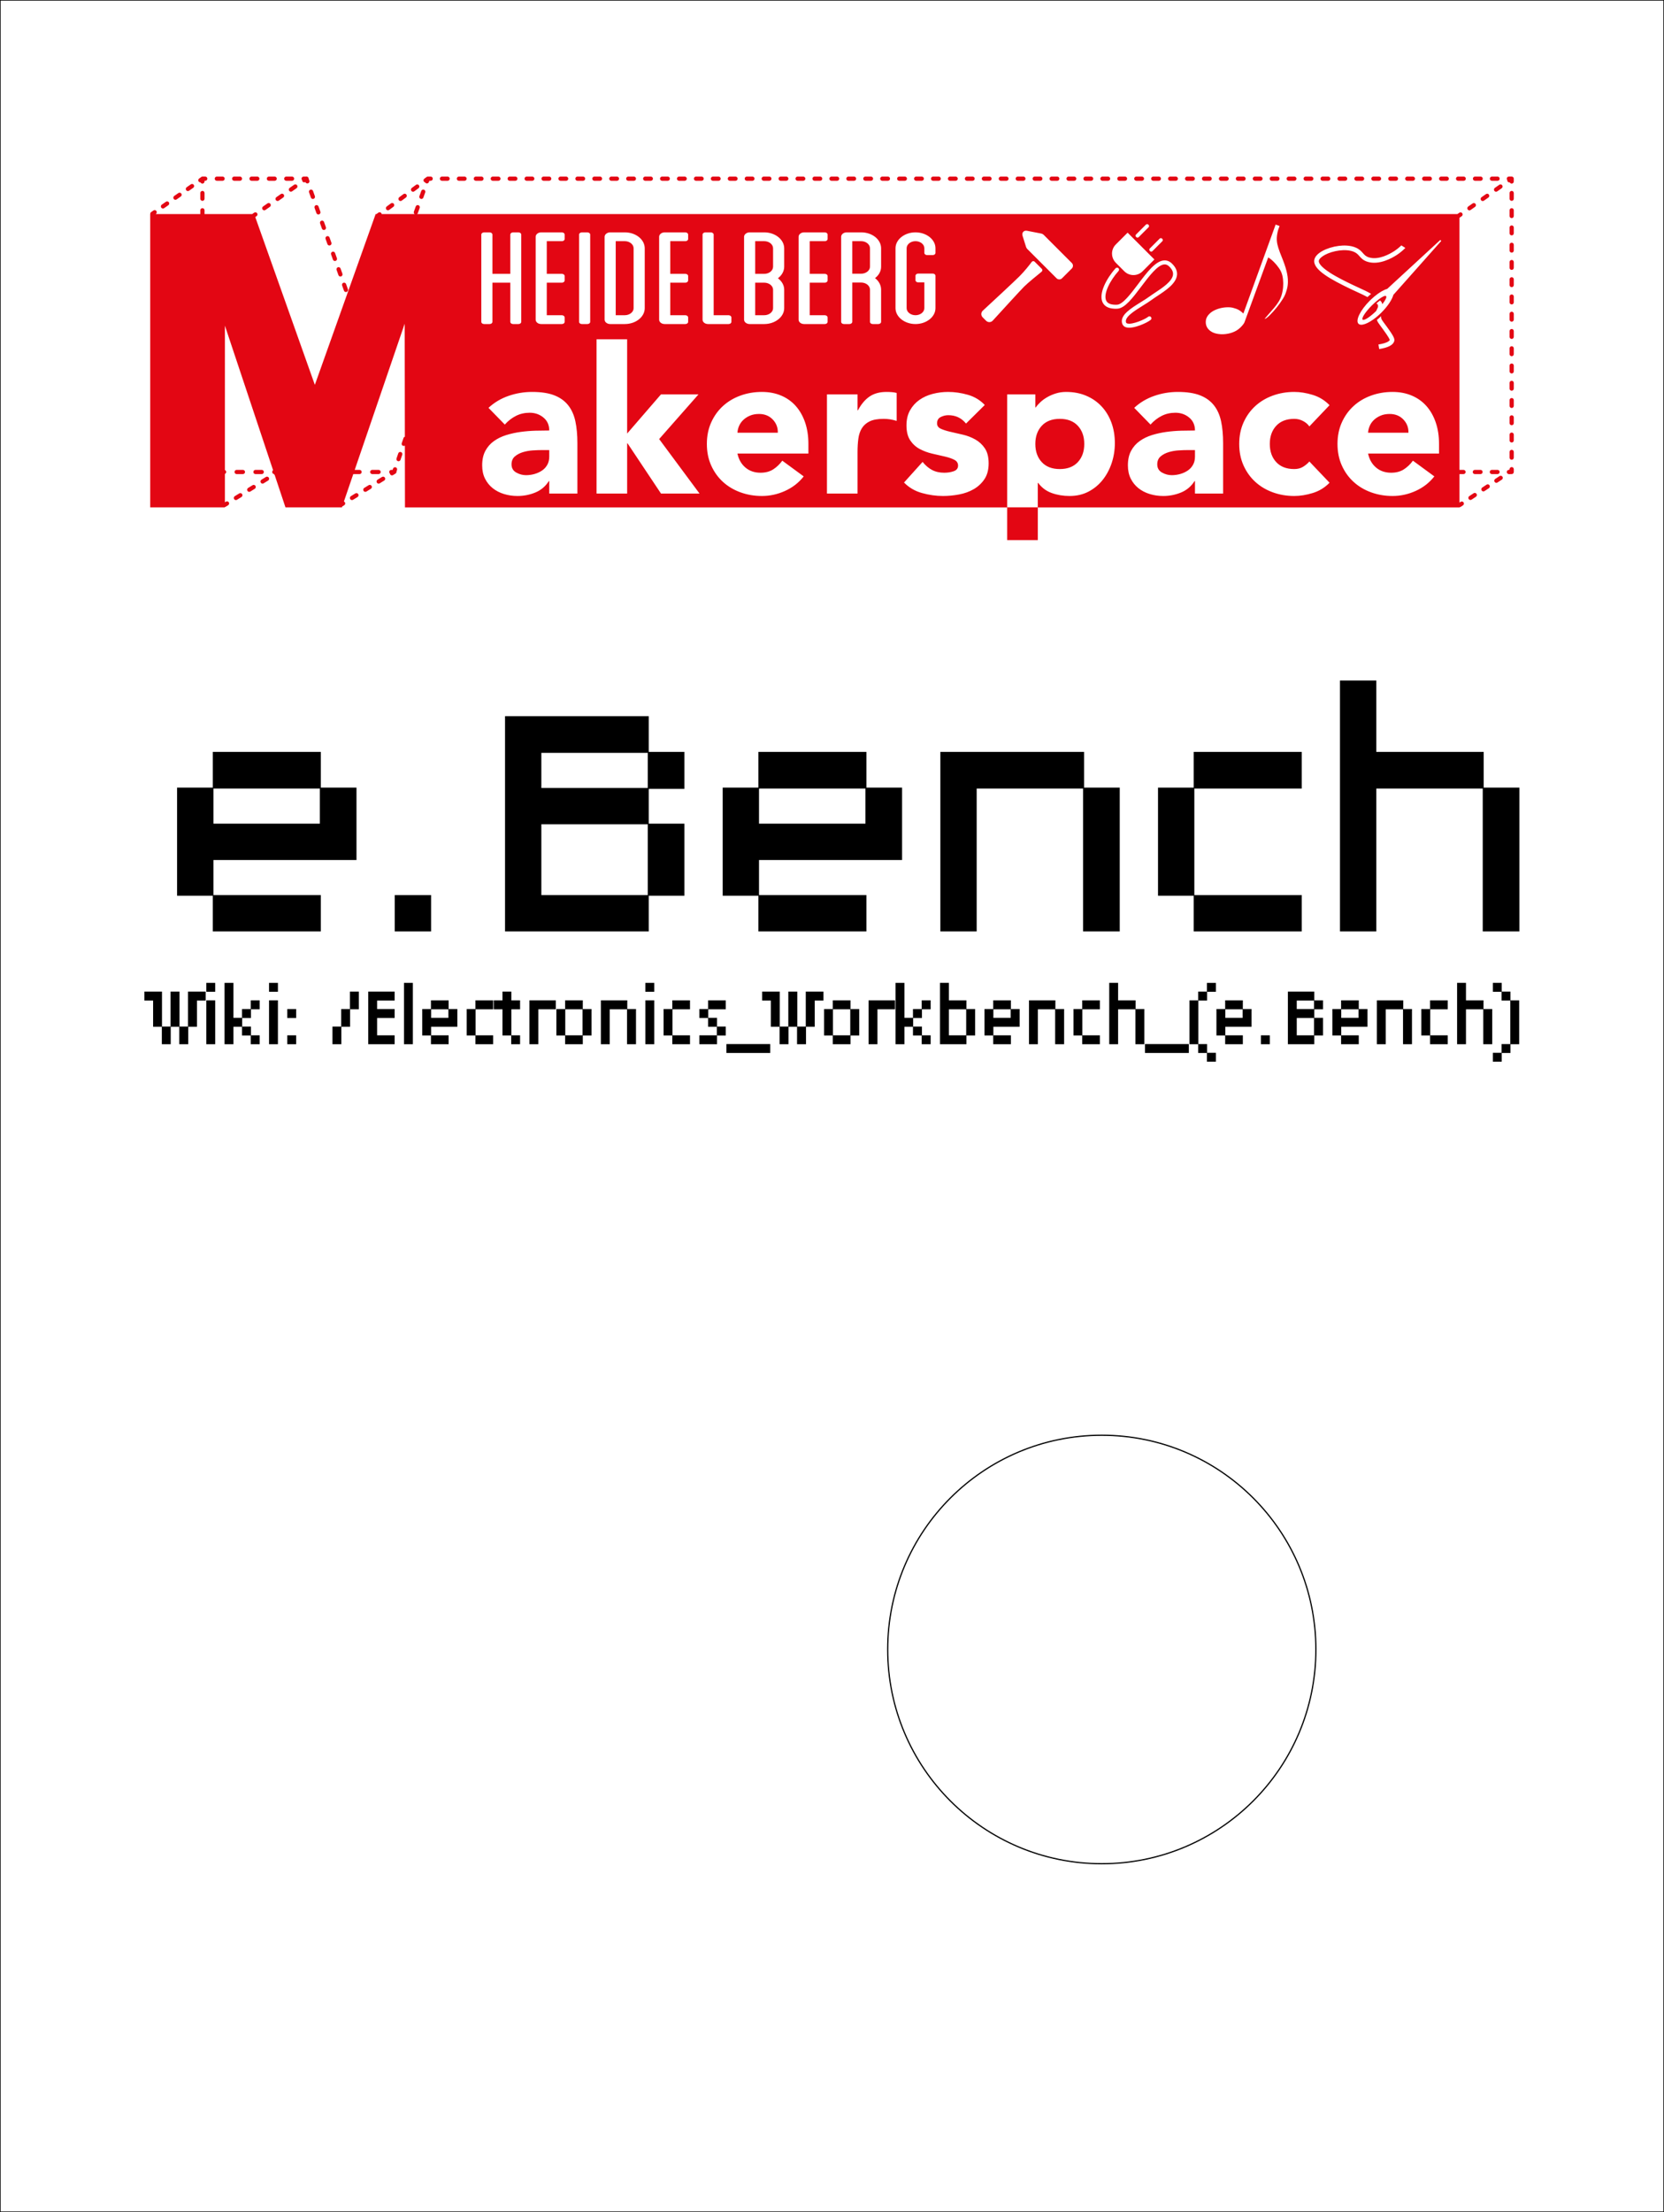 <?xml version="1.0" encoding="iso-8859-1"?>
<!-- Generator: Adobe Illustrator 20.1.0, SVG Export Plug-In . SVG Version: 6.00 Build 0)  -->
<svg version="1.1" id="Ebene_1" xmlns="http://www.w3.org/2000/svg" xmlns:xlink="http://www.w3.org/1999/xlink" x="0px" y="0px"
	 viewBox="0 0 1354.961 1800" style="enable-background:new 0 0 1354.961 1800;" xml:space="preserve">
<rect style="fill:none;stroke:#000000;stroke-miterlimit:10;" width="1354.961" height="1800"/>
<circle style="fill:none;stroke:#000000;stroke-miterlimit:10;" cx="897.165" cy="1342.205" r="174.331"/>
<path style="fill:#E30613;" d="M387.461,147.115h4.596c0.948,0,1.718-0.769,1.718-1.717s-0.769-1.718-1.718-1.718h-4.596
	c-0.948,0-1.717,0.769-1.717,1.718S386.513,147.115,387.461,147.115z M483.99,147.115h4.597c0.948,0,1.717-0.769,1.717-1.717
	s-0.769-1.718-1.717-1.718h-4.597c-0.948,0-1.717,0.769-1.717,1.718S483.041,147.115,483.99,147.115z M428.83,147.115h4.597
	c0.948,0,1.717-0.769,1.717-1.717s-0.769-1.718-1.717-1.718h-4.597c-0.948,0-1.717,0.769-1.717,1.718
	S427.882,147.115,428.83,147.115z M401.251,147.115h4.597c0.948,0,1.718-0.769,1.718-1.717s-0.769-1.718-1.718-1.718h-4.597
	c-0.948,0-1.718,0.769-1.718,1.718S400.303,147.115,401.251,147.115z M442.621,147.115h4.597c0.948,0,1.717-0.769,1.717-1.717
	s-0.769-1.718-1.717-1.718h-4.597c-0.948,0-1.717,0.769-1.717,1.718S441.673,147.115,442.621,147.115z M470.2,147.115h4.597
	c0.948,0,1.717-0.769,1.717-1.717s-0.769-1.718-1.717-1.718H470.2c-0.948,0-1.717,0.769-1.717,1.718S469.252,147.115,470.2,147.115z
	 M456.41,147.115h4.597c0.948,0,1.718-0.769,1.718-1.717s-0.769-1.718-1.718-1.718h-4.597c-0.948,0-1.718,0.769-1.718,1.718
	S455.462,147.115,456.41,147.115z M415.041,147.115h4.596c0.948,0,1.717-0.769,1.717-1.717s-0.769-1.718-1.717-1.718h-4.596
	c-0.948,0-1.718,0.769-1.718,1.718S414.093,147.115,415.041,147.115z M315.926,171.113c0.354,0,0.712-0.11,1.02-0.336l3.404-2.515
	c0.763-0.564,0.924-1.639,0.36-2.402c-0.564-0.763-1.638-0.922-2.402-0.361l-3.404,2.515c-0.763,0.564-0.924,1.639-0.36,2.402
	C314.88,170.872,315.4,171.113,315.926,171.113z M718.417,147.115h4.597c0.948,0,1.718-0.769,1.718-1.717s-0.769-1.718-1.718-1.718
	h-4.597c-0.948,0-1.718,0.769-1.718,1.718S717.469,147.115,718.417,147.115z M326.137,163.567c0.354,0,0.712-0.11,1.02-0.337
	l3.403-2.515c0.763-0.564,0.924-1.639,0.36-2.402c-0.564-0.763-1.638-0.923-2.402-0.36l-3.403,2.515
	c-0.763,0.564-0.924,1.639-0.36,2.402C325.091,163.326,325.611,163.567,326.137,163.567z M359.882,147.115h4.596
	c0.948,0,1.717-0.769,1.717-1.717s-0.769-1.718-1.717-1.718h-4.596c-0.948,0-1.718,0.769-1.718,1.718
	S358.934,147.115,359.882,147.115z M373.671,147.115h4.597c0.948,0,1.717-0.769,1.717-1.717s-0.769-1.718-1.717-1.718h-4.597
	c-0.948,0-1.717,0.769-1.717,1.718S372.723,147.115,373.671,147.115z M342.558,161.796c0.19,0.068,0.385,0.1,0.576,0.1
	c0.706,0,1.368-0.439,1.618-1.142l1.498-4.208c0.319-0.894-0.149-1.876-1.042-2.194c-0.892-0.317-1.876,0.148-2.194,1.042
	l-1.498,4.208C341.197,160.496,341.665,161.478,342.558,161.796z M336.347,156.022c0.354,0,0.712-0.11,1.02-0.336l3.404-2.515
	c0.763-0.564,0.924-1.639,0.36-2.402s-1.639-0.923-2.402-0.361l-3.404,2.515c-0.763,0.564-0.924,1.639-0.36,2.402
	C335.301,155.781,335.821,156.022,336.347,156.022z M621.889,147.115h4.596c0.948,0,1.718-0.769,1.718-1.717
	s-0.769-1.718-1.718-1.718h-4.596c-0.948,0-1.718,0.769-1.718,1.718S620.941,147.115,621.889,147.115z M690.838,147.115h4.597
	c0.948,0,1.717-0.769,1.717-1.717s-0.769-1.718-1.717-1.718h-4.597c-0.948,0-1.718,0.769-1.718,1.718
	S689.889,147.115,690.838,147.115z M608.099,147.115h4.597c0.948,0,1.718-0.769,1.718-1.717s-0.769-1.718-1.718-1.718h-4.597
	c-0.948,0-1.717,0.769-1.717,1.718S607.15,147.115,608.099,147.115z M594.308,147.115h4.597c0.948,0,1.717-0.769,1.717-1.717
	s-0.769-1.718-1.717-1.718h-4.597c-0.948,0-1.718,0.769-1.718,1.718S593.36,147.115,594.308,147.115z M635.678,147.115h4.597
	c0.948,0,1.718-0.769,1.718-1.717s-0.769-1.718-1.718-1.718h-4.597c-0.948,0-1.717,0.769-1.717,1.718
	S634.73,147.115,635.678,147.115z M649.469,147.115h4.596c0.948,0,1.718-0.769,1.718-1.717s-0.769-1.718-1.718-1.718h-4.596
	c-0.948,0-1.718,0.769-1.718,1.718S648.52,147.115,649.469,147.115z M663.258,147.115h4.597c0.948,0,1.717-0.769,1.717-1.717
	s-0.769-1.718-1.717-1.718h-4.597c-0.948,0-1.718,0.769-1.718,1.718S662.31,147.115,663.258,147.115z M677.048,147.115h4.596
	c0.948,0,1.718-0.769,1.718-1.717s-0.769-1.718-1.718-1.718h-4.596c-0.948,0-1.717,0.769-1.717,1.718S676.1,147.115,677.048,147.115
	z M497.78,147.115h4.597c0.948,0,1.717-0.769,1.717-1.717s-0.769-1.718-1.717-1.718h-4.597c-0.948,0-1.717,0.769-1.717,1.718
	S496.832,147.115,497.78,147.115z M539.149,147.115h4.597c0.948,0,1.718-0.769,1.718-1.717s-0.769-1.718-1.718-1.718h-4.597
	c-0.948,0-1.717,0.769-1.717,1.718S538.201,147.115,539.149,147.115z M525.36,147.115h4.597c0.948,0,1.718-0.769,1.718-1.717
	s-0.769-1.718-1.718-1.718h-4.597c-0.948,0-1.718,0.769-1.718,1.718S524.411,147.115,525.36,147.115z M511.569,147.115h4.597
	c0.948,0,1.718-0.769,1.718-1.717s-0.769-1.718-1.718-1.718h-4.597c-0.948,0-1.717,0.769-1.717,1.718
	S510.621,147.115,511.569,147.115z M704.628,147.115h4.597c0.948,0,1.718-0.769,1.718-1.717s-0.769-1.718-1.718-1.718h-4.597
	c-0.948,0-1.717,0.769-1.717,1.718S703.68,147.115,704.628,147.115z M552.939,147.115h4.597c0.948,0,1.717-0.769,1.717-1.717
	s-0.769-1.718-1.717-1.718h-4.597c-0.948,0-1.718,0.769-1.718,1.718S551.991,147.115,552.939,147.115z M580.519,147.115h4.597
	c0.948,0,1.718-0.769,1.718-1.717s-0.769-1.718-1.718-1.718h-4.597c-0.948,0-1.718,0.769-1.718,1.718
	S579.571,147.115,580.519,147.115z M566.729,147.115h4.597c0.948,0,1.718-0.769,1.718-1.717s-0.769-1.718-1.718-1.718h-4.597
	c-0.948,0-1.718,0.769-1.718,1.718S565.78,147.115,566.729,147.115z M1008.004,147.115h4.597c0.948,0,1.717-0.769,1.717-1.717
	s-0.769-1.718-1.717-1.718h-4.597c-0.948,0-1.718,0.769-1.718,1.718S1007.056,147.115,1008.004,147.115z M1118.323,147.115h4.597
	c0.948,0,1.718-0.769,1.718-1.717s-0.769-1.718-1.718-1.718h-4.597c-0.948,0-1.718,0.769-1.718,1.718
	S1117.374,147.115,1118.323,147.115z M1090.743,147.115h4.597c0.948,0,1.718-0.769,1.718-1.717s-0.769-1.718-1.718-1.718h-4.597
	c-0.948,0-1.718,0.769-1.718,1.718S1089.795,147.115,1090.743,147.115z M994.215,147.115h4.597c0.948,0,1.717-0.769,1.717-1.717
	s-0.769-1.718-1.717-1.718h-4.597c-0.948,0-1.718,0.769-1.718,1.718S993.266,147.115,994.215,147.115z M1063.163,147.115h4.597
	c0.948,0,1.717-0.769,1.717-1.717s-0.769-1.718-1.717-1.718h-4.597c-0.948,0-1.718,0.769-1.718,1.718
	S1062.215,147.115,1063.163,147.115z M1076.954,147.115h4.597c0.948,0,1.718-0.769,1.718-1.717s-0.769-1.718-1.718-1.718h-4.597
	c-0.948,0-1.718,0.769-1.718,1.718S1076.005,147.115,1076.954,147.115z M278.571,232.286l1.495,4.208
	c0.249,0.704,0.911,1.143,1.618,1.143c0.191,0,0.385-0.032,0.575-0.1c0.895-0.318,1.361-1.3,1.043-2.193l-1.495-4.208
	c-0.318-0.895-1.302-1.36-2.193-1.044C278.72,230.41,278.253,231.393,278.571,232.286z M1049.374,147.115h4.597
	c0.948,0,1.718-0.769,1.718-1.717s-0.769-1.718-1.718-1.718h-4.597c-0.948,0-1.718,0.769-1.718,1.718
	S1048.426,147.115,1049.374,147.115z M1021.794,147.115h4.597c0.948,0,1.717-0.769,1.717-1.717s-0.769-1.718-1.717-1.718h-4.597
	c-0.948,0-1.717,0.769-1.717,1.718S1020.846,147.115,1021.794,147.115z M1035.583,147.115h4.597c0.948,0,1.718-0.769,1.718-1.717
	s-0.769-1.718-1.718-1.718h-4.597c-0.948,0-1.717,0.769-1.717,1.718S1034.635,147.115,1035.583,147.115z M1104.533,147.115h4.597
	c0.948,0,1.718-0.769,1.718-1.717s-0.769-1.718-1.718-1.718h-4.597c-0.948,0-1.718,0.769-1.718,1.718
	S1103.585,147.115,1104.533,147.115z M1132.113,147.115h4.597c0.948,0,1.718-0.769,1.718-1.717s-0.769-1.718-1.718-1.718h-4.597
	c-0.948,0-1.718,0.769-1.718,1.718S1131.165,147.115,1132.113,147.115z M1201.062,147.115h4.596c0.948,0,1.717-0.769,1.717-1.717
	s-0.769-1.718-1.717-1.718h-4.596c-0.948,0-1.718,0.769-1.718,1.718S1200.114,147.115,1201.062,147.115z M1214.852,147.115h4.597
	c0.948,0,1.718-0.769,1.718-1.717s-0.769-1.718-1.718-1.718h-4.597c-0.948,0-1.717,0.769-1.717,1.718
	S1213.904,147.115,1214.852,147.115z M1217.222,152.884c-0.777,0.543-0.967,1.614-0.424,2.392c0.334,0.478,0.868,0.734,1.409,0.734
	c0.34,0,0.683-0.101,0.983-0.31l3.616-2.528c0.777-0.543,0.967-1.614,0.424-2.392c-0.543-0.778-1.615-0.966-2.392-0.424
	L1217.222,152.884z M1205.951,162.858c0.334,0.478,0.868,0.734,1.409,0.734c0.34,0,0.683-0.101,0.983-0.31l3.616-2.528
	c0.777-0.543,0.967-1.614,0.424-2.392c-0.543-0.778-1.615-0.966-2.392-0.424l-3.616,2.528
	C1205.598,161.01,1205.408,162.081,1205.951,162.858z M1145.903,147.115h4.596c0.948,0,1.718-0.769,1.718-1.717
	s-0.769-1.718-1.718-1.718h-4.596c-0.948,0-1.718,0.769-1.718,1.718S1144.955,147.115,1145.903,147.115z M1173.483,147.115h4.596
	c0.948,0,1.718-0.769,1.718-1.717s-0.769-1.718-1.718-1.718h-4.596c-0.948,0-1.717,0.769-1.717,1.718
	S1172.535,147.115,1173.483,147.115z M1159.693,147.115h4.597c0.948,0,1.717-0.769,1.717-1.717s-0.769-1.718-1.717-1.718h-4.597
	c-0.948,0-1.718,0.769-1.718,1.718S1158.744,147.115,1159.693,147.115z M870.106,147.115h4.597c0.948,0,1.717-0.769,1.717-1.717
	s-0.769-1.718-1.717-1.718h-4.597c-0.948,0-1.718,0.769-1.718,1.718S869.158,147.115,870.106,147.115z M980.424,147.115h4.597
	c0.948,0,1.718-0.769,1.718-1.717s-0.769-1.718-1.718-1.718h-4.597c-0.948,0-1.718,0.769-1.718,1.718
	S979.476,147.115,980.424,147.115z M801.156,147.115h4.597c0.948,0,1.717-0.769,1.717-1.717s-0.769-1.718-1.717-1.718h-4.597
	c-0.948,0-1.718,0.769-1.718,1.718S800.208,147.115,801.156,147.115z M814.946,147.115h4.597c0.948,0,1.718-0.769,1.718-1.717
	s-0.769-1.718-1.718-1.718h-4.597c-0.948,0-1.717,0.769-1.717,1.718S813.998,147.115,814.946,147.115z M842.526,147.115h4.597
	c0.948,0,1.718-0.769,1.718-1.717s-0.769-1.718-1.718-1.718h-4.597c-0.948,0-1.717,0.769-1.717,1.718
	S841.578,147.115,842.526,147.115z M745.997,147.115h4.597c0.948,0,1.718-0.769,1.718-1.717s-0.769-1.718-1.718-1.718h-4.597
	c-0.948,0-1.717,0.769-1.717,1.718S745.049,147.115,745.997,147.115z M856.315,147.115h4.597c0.948,0,1.718-0.769,1.718-1.717
	s-0.769-1.718-1.718-1.718h-4.597c-0.948,0-1.717,0.769-1.717,1.718S855.367,147.115,856.315,147.115z M759.787,147.115h4.597
	c0.948,0,1.717-0.769,1.717-1.717s-0.769-1.718-1.717-1.718h-4.597c-0.948,0-1.718,0.769-1.718,1.718
	S758.839,147.115,759.787,147.115z M787.367,147.115h4.597c0.948,0,1.718-0.769,1.718-1.717s-0.769-1.718-1.718-1.718h-4.597
	c-0.948,0-1.718,0.769-1.718,1.718S786.419,147.115,787.367,147.115z M773.576,147.115h4.597c0.948,0,1.718-0.769,1.718-1.717
	s-0.769-1.718-1.718-1.718h-4.597c-0.948,0-1.718,0.769-1.718,1.718S772.628,147.115,773.576,147.115z M828.736,147.115h4.597
	c0.948,0,1.718-0.769,1.718-1.717s-0.769-1.718-1.718-1.718h-4.597c-0.948,0-1.718,0.769-1.718,1.718
	S827.787,147.115,828.736,147.115z M925.265,147.115h4.597c0.948,0,1.718-0.769,1.718-1.717s-0.769-1.718-1.718-1.718h-4.597
	c-0.948,0-1.718,0.769-1.718,1.718S924.317,147.115,925.265,147.115z M952.845,147.115h4.597c0.948,0,1.718-0.769,1.718-1.717
	s-0.769-1.718-1.718-1.718h-4.597c-0.948,0-1.717,0.769-1.717,1.718S951.896,147.115,952.845,147.115z M939.055,147.115h4.596
	c0.948,0,1.717-0.769,1.717-1.717s-0.769-1.718-1.717-1.718h-4.596c-0.948,0-1.718,0.769-1.718,1.718
	S938.107,147.115,939.055,147.115z M966.635,147.115h4.597c0.948,0,1.717-0.769,1.717-1.717s-0.769-1.718-1.717-1.718h-4.597
	c-0.948,0-1.718,0.769-1.718,1.718S965.687,147.115,966.635,147.115z M732.208,147.115h4.597c0.948,0,1.718-0.769,1.718-1.717
	s-0.769-1.718-1.718-1.718h-4.597c-0.948,0-1.718,0.769-1.718,1.718S731.259,147.115,732.208,147.115z M883.896,147.115h4.596
	c0.948,0,1.718-0.769,1.718-1.717s-0.769-1.718-1.718-1.718h-4.596c-0.948,0-1.718,0.769-1.718,1.718
	S882.948,147.115,883.896,147.115z M897.685,147.115h4.597c0.948,0,1.717-0.769,1.717-1.717s-0.769-1.718-1.717-1.718h-4.597
	c-0.948,0-1.718,0.769-1.718,1.718S896.737,147.115,897.685,147.115z M911.476,147.115h4.596c0.948,0,1.717-0.769,1.717-1.717
	s-0.769-1.718-1.717-1.718h-4.596c-0.948,0-1.717,0.769-1.717,1.718S910.528,147.115,911.476,147.115z M346.161,148.429
	c0.198,0.332,0.501,0.604,0.894,0.744c0.19,0.068,0.385,0.1,0.576,0.1c0.706,0,1.368-0.439,1.618-1.142l0.362-1.016h1.078
	c0.948,0,1.717-0.769,1.717-1.717s-0.769-1.718-1.717-1.718h-2.29c-0.01,0-0.019,0.004-0.028,0.004
	c-0.152,0.002-0.303,0.027-0.452,0.071c-0.035,0.01-0.068,0.023-0.102,0.035c-0.127,0.046-0.25,0.105-0.366,0.183
	c-0.017,0.011-0.035,0.019-0.052,0.031c-0.007,0.005-0.014,0.007-0.02,0.012l-1.842,1.361c-0.763,0.564-0.924,1.639-0.36,2.402
	C345.427,148.119,345.779,148.339,346.161,148.429z M1207.275,384.062c0-0.948-0.769-1.717-1.718-1.717h-4.617
	c-0.948,0-1.717,0.769-1.717,1.717s0.769,1.717,1.717,1.717h4.617C1206.506,385.779,1207.275,385.01,1207.275,384.062z
	 M1210.482,394.383l-3.518,2.327c-0.792,0.523-1.009,1.589-0.485,2.379c0.33,0.5,0.877,0.77,1.433,0.77
	c0.325,0,0.655-0.092,0.946-0.285l3.518-2.327c0.792-0.523,1.009-1.589,0.485-2.379
	C1212.338,394.076,1211.269,393.858,1210.482,394.383z M1199.927,401.363l-3.519,2.327c-0.792,0.523-1.009,1.589-0.485,2.379
	c0.33,0.5,0.877,0.77,1.433,0.77c0.325,0,0.654-0.092,0.946-0.285l3.519-2.327c0.792-0.523,1.009-1.589,0.485-2.379
	C1201.784,401.057,1200.718,400.839,1199.927,401.363z M1197.494,170.865l3.616-2.528c0.777-0.543,0.967-1.614,0.424-2.392
	c-0.543-0.778-1.615-0.964-2.392-0.424l-3.616,2.528c-0.777,0.543-0.967,1.614-0.424,2.392c0.334,0.478,0.868,0.734,1.409,0.734
	C1196.851,171.175,1197.195,171.074,1197.494,170.865z M1221.037,387.402l-3.519,2.327c-0.792,0.523-1.009,1.589-0.485,2.379
	c0.33,0.5,0.877,0.77,1.433,0.77c0.325,0,0.654-0.092,0.946-0.285l3.519-2.327c0.792-0.523,1.009-1.589,0.485-2.379
	C1222.894,387.095,1221.828,386.876,1221.037,387.402z M1230.931,380.054c-0.948,0-1.718,0.769-1.718,1.717v0.222l-0.53,0.351
	h-0.042c-0.948,0-1.718,0.769-1.718,1.717c0,0.849,0.619,1.55,1.429,1.688c0.213,0.09,0.439,0.148,0.67,0.148
	c0.199,0,0.397-0.047,0.59-0.119h1.319c0.948,0,1.718-0.769,1.718-1.717v-2.29C1232.649,380.824,1231.879,380.054,1230.931,380.054z
	 M1191.869,143.68h-4.597c-0.948,0-1.718,0.769-1.718,1.718s0.769,1.717,1.718,1.717h4.597c0.948,0,1.718-0.769,1.718-1.717
	S1192.817,143.68,1191.869,143.68z M1221.125,384.062c0-0.948-0.769-1.717-1.718-1.717h-4.616c-0.948,0-1.718,0.769-1.718,1.717
	s0.769,1.717,1.718,1.717h4.616C1220.355,385.779,1221.125,385.01,1221.125,384.062z M862.972,340.832
	c-6.309,0-11.206,1.884-14.693,5.646c-3.488,3.764-5.231,8.69-5.231,14.775c0,6.088,1.743,11.015,5.231,14.777
	c3.486,3.764,8.384,5.645,14.693,5.645s11.206-1.881,14.693-5.645c3.488-3.762,5.231-8.688,5.231-14.777
	c0-6.085-1.743-11.012-5.231-14.775C874.178,342.716,869.281,340.832,862.972,340.832z M434.049,366.483
	c-2.822,0.167-5.536,0.638-8.136,1.412c-2.602,0.775-4.815,1.938-6.641,3.486c-1.826,1.551-2.74,3.709-2.74,6.474
	c0,2.989,1.271,5.204,3.819,6.642c2.545,1.439,5.202,2.158,7.969,2.158c2.433,0,4.787-0.332,7.057-0.996
	c2.267-0.664,4.287-1.603,6.059-2.822c1.769-1.217,3.18-2.765,4.233-4.649c1.051-1.881,1.578-4.094,1.578-6.641v-5.312h-6.143
	C439.222,366.235,436.871,366.318,434.049,366.483z M618.086,336.848c-2.767,0-5.204,0.444-7.305,1.328
	c-2.104,0.887-3.901,2.021-5.396,3.403c-1.494,1.385-2.656,2.989-3.486,4.815c-0.83,1.827-1.302,3.736-1.411,5.728h32.873
	c0.11-4.205-1.274-7.804-4.151-10.791C626.33,338.342,622.624,336.848,618.086,336.848z M515.938,250.776v-48.695
	c0-3.254-3.253-5.835-7.213-5.835h-7.354v60.252h7.354C512.685,256.498,515.938,253.918,515.938,250.776z M1191.708,382.344h-3.299
	V177.215l1.854-1.295c0.777-0.543,0.967-1.614,0.424-2.391c-0.543-0.779-1.615-0.967-2.392-0.424l-1.571,1.097H339.628
	c0.279-0.197,0.504-0.477,0.627-0.824l1.499-4.208c0.319-0.893-0.148-1.876-1.041-2.194c-0.897-0.318-1.876,0.149-2.195,1.042
	l-1.499,4.208c-0.265,0.744,0.019,1.543,0.635,1.976h-26.84c-0.037-0.279-0.134-0.553-0.313-0.796
	c-0.565-0.763-1.64-0.925-2.402-0.361l-1.566,1.157h-0.656l-49.501,138.964l-48.512-136.532l1.075-0.751
	c0.777-0.543,0.967-1.614,0.424-2.392c-0.543-0.778-1.615-0.966-2.392-0.424l-1.623,1.134h-38.795v-3.105
	c0-0.949-0.769-1.718-1.718-1.718c-0.948,0-1.717,0.769-1.717,1.718v3.105h-36.364l0.172-0.12c0.777-0.543,0.967-1.614,0.424-2.392
	c-0.543-0.777-1.614-0.966-2.392-0.423l-1.876,1.312c-0.54,0.378-0.789,1.01-0.712,1.622h-0.056v238.665h60.813v-0.312
	c0.236-0.03,0.469-0.094,0.684-0.226l1.949-1.202c0.807-0.498,1.059-1.555,0.56-2.363c-0.499-0.808-1.558-1.057-2.363-0.56
	l-0.83,0.512v-23.069c0.619-0.26,1.054-0.871,1.054-1.584s-0.435-1.324-1.054-1.584V264.967l39.25,117.689
	c-0.444,0.311-0.736,0.824-0.736,1.406c0,0.851,0.621,1.553,1.434,1.689c0.036,0.087,0.074,0.174,0.125,0.257
	c0.12,0.194,0.279,0.343,0.452,0.47l8.801,26.388h45.947l0.249-0.728l1.642-1.013c0.807-0.498,1.059-1.555,0.56-2.363
	c-0.199-0.323-0.488-0.551-0.814-0.684l7.628-22.3h5.112c0.948,0,1.718-0.769,1.718-1.717s-0.769-1.717-1.718-1.717h-3.937
	l40.688-118.954l0.139,91.986c-0.505,0.157-0.933,0.542-1.118,1.082l-1.418,4.147c-0.307,0.898,0.171,1.874,1.069,2.18
	c0.185,0.064,0.371,0.093,0.556,0.093c0.332,0,0.648-0.105,0.922-0.28l0.076,50.268h60.587v0h429.783v26.609h24.939v-26.609h343.349
	v-0.11l0.001,0c0.325,0,0.654-0.092,0.946-0.285l1.91-1.262c0.792-0.522,1.009-1.588,0.485-2.379
	c-0.523-0.793-1.589-1.01-2.379-0.485l-0.963,0.636v-23.201h3.299c0.948,0,1.718-0.769,1.718-1.717
	S1192.656,382.344,1191.708,382.344z M1070.206,211.522c0.457-2.664,2.776-5.207,6.709-7.355c3.661-1.999,8.472-3.488,13.201-4.083
	c3.723-0.469,9.136-0.614,13.779,1.356c3.055,1.296,4.569,3.014,5.905,4.529c1.357,1.539,2.428,2.754,5.09,3.531
	c7.815,2.283,16.948-2.901,20.512-5.235c1.909-1.251,3.941-2.882,5.7-4.581c1.221,0.728,2.251,1.464,3.247,2.069
	c-2.03,2.054-4.497,4.094-6.885,5.659c-4.001,2.621-14.309,8.422-23.63,5.7c-3.707-1.083-5.38-2.98-6.856-4.654
	c-1.227-1.391-2.286-2.592-4.553-3.554c-6.608-2.804-17.451-0.852-23.707,2.566c-2.764,1.51-4.56,3.262-4.804,4.688
	c-0.226,1.32,0.649,4.346,9.054,9.772c5.906,3.813,13.281,7.361,18.665,9.952c1.655,0.796,3.353,1.572,4.995,2.323
	c3.636,1.661,7.057,3.231,9.826,4.905c-0.981,0.809-1.965,1.698-2.946,2.634c-2.473-1.386-5.477-2.761-8.444-4.117
	c-1.659-0.758-3.375-1.542-5.062-2.354C1084.172,227.654,1068.831,219.546,1070.206,211.522z M936.27,202.195l8.011-8.011
	c0.546-0.546,1.431-0.546,1.977,0l0.175,0.175c0.546,0.546,0.546,1.431,0,1.977l-8.011,8.011c-0.546,0.546-1.431,0.546-1.977,0
	l-0.175-0.175C935.724,203.626,935.724,202.741,936.27,202.195z M925.079,190.799l8.011-8.011c0.546-0.546,1.431-0.546,1.977,0
	l0.175,0.175c0.546,0.546,0.546,1.431,0,1.977l-8.011,8.011c-0.546,0.546-1.431,0.546-1.977,0l-0.175-0.175
	C924.533,192.229,924.533,191.344,925.079,190.799z M908.569,198.933l9.618-9.618l21.82,21.82l-9.618,9.618
	c-4.109,4.109-10.771,4.109-14.881,0c-1.088-1.088-2.176-2.176-3.264-3.264l-3.674-3.674c-0.496-0.496-3.082-3.181-3.082-7.44
	C905.487,203.681,906.515,200.988,908.569,198.933z M836.22,187.779l11.542,2.245c0.823,0.16,1.58,0.563,2.174,1.156l22.834,22.834
	c1.229,1.229,1.229,3.222,0,4.451l-7.982,7.982c-1.229,1.229-3.222,1.229-4.451,0l-23.815-23.815c-0.48-0.48-0.836-1.068-1.04-1.716
	l-2.819-8.972C831.845,189.345,833.615,187.273,836.22,187.779z M684.935,192.656c0-1.908,1.979-3.59,4.525-3.59h11.739
	c9.052,0,16.265,5.835,16.265,13.015v14.923c0,3.703-1.838,6.957-4.95,9.313c3.112,2.357,4.95,5.722,4.95,9.425v26.143
	c0,1.01-0.99,1.795-2.263,1.795h-4.525c-1.274,0-2.263-0.786-2.263-1.795v-26.143c0-3.254-3.253-5.835-7.213-5.835h-7.212v31.977
	c0,1.01-1.132,1.795-2.263,1.795h-4.526c-1.273,0-2.262-0.786-2.262-1.795V192.656z M605.88,192.656c0-1.908,2.121-3.59,4.526-3.59
	h11.879c8.911,0,16.265,5.835,16.265,13.015v14.923c0,3.703-1.98,7.068-5.092,9.425c3.112,2.356,5.092,5.61,5.092,9.313v15.035
	c0,7.069-7.354,12.903-16.265,12.903h-11.879c-2.405,0-4.526-1.571-4.526-3.59V192.656z M536.725,192.656
	c0-1.908,1.98-3.59,4.526-3.59h16.83c1.274,0,2.263,0.897,2.263,1.795v3.59c0,1.01-0.99,1.795-2.263,1.795h-12.304v26.592h12.304
	c1.274,0,2.263,0.786,2.263,1.795v3.59c0,0.897-0.99,1.795-2.263,1.795h-12.304v26.479h12.304c1.274,0,2.263,0.898,2.263,1.795v3.59
	c0,1.01-0.99,1.795-2.263,1.795h-16.83c-2.546,0-4.526-1.571-4.526-3.59V192.656z M492.319,192.656c0-1.908,2.121-3.59,4.526-3.59
	h11.879c9.052,0,16.265,5.835,16.265,13.015v48.695c0,7.069-7.213,12.903-16.265,12.903h-11.879c-2.405,0-4.526-1.571-4.526-3.59
	V192.656z M436.176,192.656c0-1.908,1.98-3.59,4.526-3.59h16.83c1.274,0,2.263,0.897,2.263,1.795v3.59
	c0,1.01-0.99,1.795-2.263,1.795h-12.304v26.592h12.304c1.274,0,2.263,0.786,2.263,1.795v3.59c0,0.897-0.99,1.795-2.263,1.795
	h-12.304v26.479h12.304c1.274,0,2.263,0.898,2.263,1.795v3.59c0,1.01-0.99,1.795-2.263,1.795h-16.83
	c-2.546,0-4.526-1.571-4.526-3.59V192.656z M391.912,261.884v-70.911c0-0.112,0-0.112,0-0.112c0-0.898,0.99-1.795,2.263-1.795h4.525
	c1.274,0,2.263,0.897,2.263,1.795v31.977h14.568v-31.977c0-0.898,0.99-1.795,2.263-1.795h4.384c1.272,0,2.262,0.897,2.262,1.795
	v71.023c0,1.01-0.99,1.795-2.262,1.795h-4.384c-1.274,0-2.263-0.786-2.263-1.795v-31.865h-14.568v31.865
	c0,1.01-0.99,1.795-2.263,1.795h-4.525C392.901,263.679,391.912,262.894,391.912,261.884z M470.159,401.598h-22.911v-10.127h-0.332
	c-2.769,4.316-6.45,7.417-11.041,9.298c-4.595,1.881-9.437,2.822-14.527,2.822c-3.764,0-7.388-0.527-10.874-1.578
	c-3.488-1.05-6.558-2.628-9.215-4.731c-2.657-2.102-4.76-4.704-6.309-7.804c-1.552-3.097-2.325-6.696-2.325-10.791
	c0-4.649,0.857-8.576,2.573-11.788c1.715-3.209,4.04-5.866,6.974-7.969c2.931-2.102,6.28-3.736,10.045-4.899
	c3.762-1.162,7.663-2.017,11.704-2.573c4.04-0.552,8.079-0.884,12.12-0.996c4.04-0.108,7.775-0.165,11.207-0.165
	c0-4.426-1.578-7.941-4.732-10.543c-3.154-2.599-6.89-3.901-11.206-3.901c-4.097,0-7.832,0.859-11.207,2.573
	c-3.377,1.717-6.391,4.068-9.048,7.057l-13.282-13.615c4.648-4.316,10.07-7.553,16.27-9.712c6.197-2.158,12.617-3.237,19.259-3.237
	c7.305,0,13.307,0.914,18.014,2.74c4.703,1.826,8.467,4.511,11.289,8.052c2.822,3.543,4.787,7.886,5.894,13.033
	c1.106,5.147,1.66,11.098,1.66,17.847V401.598z M480.583,261.884c0,1.01-0.99,1.795-2.263,1.795h-4.525
	c-1.274,0-2.263-0.786-2.263-1.795v-70.911c0-0.112,0-0.112,0-0.112c0-0.898,0.99-1.795,2.263-1.795h4.525
	c1.274,0,2.263,0.897,2.263,1.795V261.884z M538.228,401.598l-27.229-40.842h-0.332v40.842h-24.904V276.083h24.904v76.704
	l27.561-31.877h30.548l-32.042,36.359l32.873,44.329H538.228z M572.08,260.089v-69.228c0-0.898,0.99-1.795,2.263-1.795h4.525
	c1.132,0,2.263,0.897,2.263,1.795v65.638h12.163c1.272,0,2.262,0.898,2.262,1.795v3.59c0,1.01-0.99,1.795-2.262,1.795h-16.689
	C574.06,263.679,572.08,262.108,572.08,260.089z M658.264,369.057h-57.777c0.996,4.76,3.154,8.551,6.475,11.373
	c3.321,2.822,7.415,4.233,12.285,4.233c4.094,0,7.554-0.914,10.377-2.74c2.823-1.826,5.284-4.176,7.389-7.056l17.432,12.784
	c-3.984,5.092-9.022,9.022-15.108,11.788c-6.088,2.765-12.398,4.151-18.927,4.151c-6.2,0-12.037-0.996-17.516-2.989
	c-5.479-1.993-10.239-4.841-14.278-8.551c-4.042-3.707-7.222-8.16-9.547-13.364c-2.324-5.202-3.486-11.013-3.486-17.433
	c0-6.417,1.163-12.228,3.486-17.432c2.325-5.202,5.505-9.655,9.547-13.365c4.039-3.707,8.799-6.558,14.278-8.549
	c5.479-1.993,11.316-2.989,17.516-2.989c5.754,0,10.984,0.996,15.689,2.989c4.703,1.991,8.688,4.843,11.954,8.549
	c3.263,3.71,5.782,8.164,7.554,13.365c1.769,5.204,2.656,11.015,2.656,17.432V369.057z M654.812,263.679
	c-2.546,0-4.526-1.571-4.526-3.59v-67.433c0-1.908,1.98-3.59,4.526-3.59h16.83c1.274,0,2.263,0.897,2.263,1.795v3.59
	c0,1.01-0.99,1.795-2.263,1.795h-12.304v26.592h12.304c1.274,0,2.263,0.786,2.263,1.795v3.59c0,0.897-0.99,1.795-2.263,1.795
	h-12.304v26.479h12.304c1.274,0,2.263,0.898,2.263,1.795v3.59c0,1.01-0.99,1.795-2.263,1.795H654.812z M730.152,342.493
	c-1.772-0.552-3.516-0.967-5.231-1.245c-1.716-0.275-3.514-0.416-5.395-0.416c-4.76,0-8.525,0.664-11.29,1.993
	c-2.767,1.328-4.898,3.183-6.391,5.562c-1.495,2.382-2.464,5.23-2.906,8.551c-0.443,3.32-0.664,6.973-0.664,10.958v33.703h-24.904
	V320.91h24.904v12.95h0.332c2.657-4.98,5.811-8.716,9.464-11.206c3.652-2.49,8.244-3.736,13.78-3.736
	c1.437,0,2.876,0.057,4.316,0.165c1.437,0.112,2.765,0.332,3.985,0.664V342.493z M729.2,250.776v-48.808
	c0-7.069,7.354-12.903,16.265-12.903c8.91,0,16.264,5.835,16.264,12.903v3.815c0,1.01-0.99,1.795-2.262,1.795h-4.526
	c-1.272,0-2.263-0.786-2.263-1.795v-3.815c0-3.142-3.253-5.722-7.212-5.722c-3.961,0-7.213,2.581-7.213,5.722v48.808
	c0,3.141,3.253,5.722,7.213,5.722c3.959,0,7.212-2.581,7.212-5.722v-20.982h-4.95c-1.272,0-2.262-0.785-2.262-1.795v-3.59
	c0-1.01,0.99-1.795,2.262-1.795h11.74c1.272,0,2.262,0.786,2.262,1.795v26.368c0,7.069-7.354,12.903-16.264,12.903
	C736.554,263.679,729.2,257.845,729.2,250.776z M801.626,389.893c-2.27,3.378-5.176,6.088-8.716,8.136
	c-3.543,2.048-7.529,3.486-11.954,4.316c-4.428,0.831-8.799,1.246-13.116,1.246c-5.645,0-11.346-0.804-17.1-2.407
	c-5.756-1.603-10.626-4.455-14.61-8.551l15.108-16.768c2.325,2.879,4.898,5.063,7.721,6.558c2.822,1.494,6.114,2.241,9.878,2.241
	c2.877,0,5.479-0.415,7.804-1.246c2.324-0.83,3.486-2.349,3.486-4.565c0-2.101-1.025-3.679-3.072-4.731
	c-2.05-1.051-4.649-1.936-7.804-2.657c-3.154-0.719-6.531-1.494-10.127-2.325c-3.598-0.83-6.973-2.075-10.127-3.736
	c-3.154-1.659-5.756-4.01-7.804-7.056c-2.05-3.043-3.072-7.11-3.072-12.203c0-4.758,0.968-8.854,2.906-12.286
	c1.934-3.429,4.483-6.252,7.637-8.467c3.154-2.213,6.778-3.845,10.874-4.898c4.094-1.051,8.244-1.578,12.452-1.578
	c5.314,0,10.681,0.776,16.105,2.325c5.422,1.551,10.015,4.316,13.78,8.301L786.6,344.651c-3.652-4.536-8.467-6.806-14.443-6.806
	c-2.104,0-4.151,0.498-6.143,1.494c-1.993,0.996-2.989,2.714-2.989,5.147c0,1.993,1.022,3.461,3.072,4.4
	c2.047,0.941,4.649,1.771,7.804,2.49c3.154,0.721,6.529,1.494,10.127,2.325c3.596,0.83,6.973,2.132,10.127,3.901
	c3.154,1.771,5.754,4.179,7.804,7.222c2.046,3.045,3.072,7.113,3.072,12.203C805.029,382.23,803.893,386.518,801.626,389.893z
	 M808.386,260.883c-1.446,1.584-3.918,1.637-5.434,0.12l-2.787-2.787c-1.51-1.51-1.463-3.973,0.106-5.422
	c7.112-6.569,25.289-23.393,29.944-28.048c4.23-4.23,8.11-9.227,9.919-11.647c0.574-0.768,1.688-0.839,2.366-0.161l5.803,5.803
	c0.661,0.661,0.608,1.746-0.12,2.333c-3.232,2.611-11.324,9.207-14.262,12.144C830.968,236.173,814.823,253.832,808.386,260.883z
	 M905.225,376.777c-1.718,5.147-4.151,9.712-7.305,13.698c-3.154,3.984-7.002,7.167-11.538,9.546
	c-4.54,2.379-9.687,3.57-15.441,3.57c-5.204,0-10.044-0.804-14.527-2.407c-4.483-1.603-8.164-4.343-11.041-8.219h-0.332v19.863
	h-24.904V320.91h22.911v10.625h0.332c0.996-1.437,2.297-2.905,3.902-4.399c1.602-1.495,3.486-2.849,5.645-4.068
	c2.158-1.217,4.508-2.213,7.056-2.989c2.545-0.773,5.257-1.162,8.136-1.162c5.977,0,11.399,1.024,16.271,3.072
	c4.87,2.05,9.048,4.927,12.535,8.633c3.486,3.709,6.169,8.109,8.052,13.199c1.881,5.092,2.823,10.683,2.823,16.768
	C907.799,366.235,906.94,371.63,905.225,376.777z M914.865,265.124c-0.516-0.516-0.82-1.086-0.998-1.579
	c-1.699-4.699,2.55-8.589,3.946-9.867c2.99-2.737,7.169-5.333,11.21-7.843c2.646-1.643,5.145-3.196,7.187-4.705
	c1.305-0.964,2.878-2.003,4.544-3.103c5.877-3.88,13.927-9.194,14.417-14.625c0.2-2.213-0.846-4.382-3.203-6.639
	c-1.248-1.194-2.547-1.719-3.972-1.604c-5.438,0.44-12.48,9.782-18.693,18.024c-6.877,9.123-13.372,17.739-19.536,18.03
	c-6.174,0.291-10.201-1.459-11.97-5.2c-1.579-3.341-1.092-8.104,1.409-13.774c2.055-4.66,5.401-9.731,9.18-13.914
	c0.603-0.668,1.634-0.72,2.302-0.117c0.671,0.601,0.72,1.634,0.117,2.302c-6.924,7.664-12.58,18.778-10.06,24.109
	c1.152,2.437,4.136,3.561,8.869,3.338c4.635-0.219,11.25-8.994,17.086-16.736c7.27-9.644,14.136-18.753,21.033-19.311
	c2.373-0.192,4.556,0.649,6.488,2.498c3.079,2.943,4.486,6.068,4.195,9.287c-0.631,6.994-9.08,12.571-15.868,17.052
	c-1.629,1.075-3.167,2.091-4.402,3.004c-2.148,1.587-4.701,3.173-7.404,4.853c-7.201,4.473-15.362,9.542-13.811,13.833
	c0.061,0.171,0.206,0.57,1.072,0.804c4.046,1.088,14.448-3.398,16.907-5.463c0.69-0.579,1.715-0.491,2.296,0.2
	c0.579,0.689,0.489,1.717-0.2,2.296c-1.573,1.32-5.203,3.168-8.829,4.492c-3.297,1.205-7.886,2.465-11.02,1.622
	C916.119,266.108,915.385,265.643,914.865,265.124z M995.957,401.598h-22.911v-10.127h-0.332c-2.769,4.316-6.45,7.417-11.041,9.298
	c-4.595,1.881-9.437,2.822-14.527,2.822c-3.764,0-7.388-0.527-10.874-1.578c-3.488-1.05-6.558-2.628-9.215-4.731
	c-2.657-2.102-4.76-4.704-6.309-7.804c-1.552-3.097-2.325-6.696-2.325-10.791c0-4.649,0.857-8.576,2.573-11.788
	c1.715-3.209,4.04-5.866,6.974-7.969c2.931-2.102,6.28-3.736,10.044-4.899c3.762-1.162,7.663-2.017,11.704-2.573
	c4.04-0.552,8.079-0.884,12.12-0.996c4.04-0.108,7.775-0.165,11.207-0.165c0-4.426-1.578-7.941-4.732-10.543
	c-3.154-2.599-6.89-3.901-11.206-3.901c-4.097,0-7.832,0.859-11.207,2.573c-3.377,1.717-6.391,4.068-9.048,7.057l-13.282-13.615
	c4.648-4.316,10.07-7.553,16.271-9.712c6.197-2.158,12.617-3.237,19.259-3.237c7.305,0,13.307,0.914,18.014,2.74
	c4.703,1.826,8.467,4.511,11.289,8.052c2.822,3.543,4.787,7.886,5.894,13.033c1.106,5.147,1.66,11.098,1.66,17.847V401.598z
	 M1000.1,271.486c-2.711,0.552-5.439,0.675-8.178,0.255c-2.345-0.359-4.587-1.045-6.489-2.515c-2.83-2.186-3.989-5.112-3.495-8.639
	c0.264-1.888,1.226-3.473,2.518-4.857c1.471-1.577,3.242-2.728,5.208-3.576c3.732-1.611,7.644-2.278,11.697-2.086
	c1.875,0.089,3.653,0.639,5.415,1.26c2.097,0.738,3.804,2.041,5.384,3.549c0.083,0.079,0.164,0.159,0.288,0.28
	c8.768-24.166,17.517-48.279,26.272-72.409c1.075,0.391,2.122,0.772,3.202,1.166c-0.063,0.173-0.125,0.343-0.187,0.513
	c-0.355,0.982-0.761,1.949-1.052,2.95c-0.278,0.958-0.468,1.944-0.643,2.928c-0.328,1.834-0.478,3.682-0.337,5.547
	c0.154,2.036,0.638,4.001,1.25,5.939c0.798,2.528,1.774,4.99,2.768,7.444c1.518,3.75,2.935,7.534,3.906,11.47
	c0.714,2.893,1.161,5.82,1.092,8.811c-0.046,2.008-0.29,3.991-0.841,5.923c-0.378,1.323-0.794,2.64-1.282,3.926
	c-0.531,1.398-1.287,2.693-2.083,3.957c-3.031,4.813-6.592,9.203-10.612,13.221c-0.915,0.914-1.863,1.796-2.96,2.497
	c-0.209,0.134-0.442,0.236-0.676,0.32c-0.117,0.042-0.261,0.009-0.393,0.01l-0.021-0.073c0.363-0.421,0.723-0.843,1.088-1.262
	c2.139-2.455,4.297-4.895,6.412-7.37c1.374-1.608,2.639-3.303,3.771-5.096c1.095-1.735,1.919-3.586,2.496-5.552
	c1.227-4.181,1.58-8.439,1.107-12.764c-0.24-2.194-0.718-4.333-1.676-6.338c-0.859-1.796-2.001-3.411-3.261-4.944
	c-1.666-2.028-3.476-3.912-5.575-5.502c-0.364-0.276-0.759-0.512-1.146-0.757c-0.117-0.074-0.255-0.113-0.4-0.176
	c-0.04,0.096-0.075,0.17-0.103,0.246c-2.892,7.893-5.785,15.785-8.674,23.68c-3.475,9.495-6.944,18.992-10.419,28.487
	c-0.342,0.935-0.903,1.744-1.536,2.502c-1.523,1.823-3.218,3.46-5.293,4.646C1004.599,270.261,1002.399,271.018,1000.1,271.486z
	 M1039.203,376.03c3.486,3.764,8.385,5.645,14.694,5.645c2.765,0,5.147-0.606,7.138-1.826c1.993-1.217,3.708-2.657,5.147-4.316
	l16.437,17.267c-3.875,3.984-8.441,6.781-13.698,8.384c-5.258,1.603-10.267,2.407-15.025,2.407c-6.2,0-12.037-0.996-17.516-2.989
	c-5.479-1.993-10.239-4.841-14.278-8.551c-4.042-3.707-7.222-8.16-9.547-13.364c-2.324-5.202-3.486-11.013-3.486-17.433
	c0-6.417,1.163-12.228,3.486-17.432c2.325-5.202,5.505-9.655,9.547-13.365c4.039-3.707,8.799-6.558,14.278-8.549
	c5.479-1.993,11.316-2.989,17.516-2.989c4.758,0,9.767,0.804,15.025,2.407c5.256,1.606,9.822,4.4,13.698,8.384l-16.437,17.267
	c-1.219-1.769-2.934-3.237-5.147-4.4c-2.215-1.162-4.593-1.743-7.138-1.743c-6.309,0-11.207,1.884-14.694,5.646
	c-3.486,3.764-5.23,8.69-5.23,14.775C1033.973,367.342,1035.717,372.269,1039.203,376.03z M1171.774,369.057h-57.777
	c0.996,4.76,3.154,8.551,6.475,11.373c3.321,2.822,7.415,4.233,12.285,4.233c4.094,0,7.554-0.914,10.377-2.74
	c2.823-1.826,5.284-4.176,7.389-7.056l17.432,12.784c-3.984,5.092-9.022,9.022-15.108,11.788
	c-6.088,2.765-12.398,4.151-18.927,4.151c-6.2,0-12.037-0.996-17.516-2.989c-5.479-1.993-10.239-4.841-14.278-8.551
	c-4.042-3.707-7.222-8.16-9.547-13.364c-2.323-5.202-3.486-11.013-3.486-17.433c0-6.417,1.163-12.228,3.486-17.432
	c2.325-5.202,5.505-9.655,9.547-13.365c4.039-3.707,8.799-6.558,14.278-8.549c5.479-1.993,11.316-2.989,17.516-2.989
	c5.754,0,10.984,0.996,15.689,2.989c4.703,1.991,8.688,4.843,11.954,8.549c3.263,3.71,5.782,8.164,7.554,13.365
	c1.769,5.204,2.656,11.015,2.656,17.432V369.057z M1124.613,258.387c0.13,1.332,0.621,2.032,2.921,5.119
	c0.505,0.678,1.083,1.454,1.742,2.355c6.177,8.453,6.562,10.216,5.943,11.996c-1.049,3.015-5.033,5.035-12.182,6.174l-0.592-3.715
	c7.785-1.241,9.021-3.194,9.208-3.66c-0.075-0.487-0.797-2.257-5.414-8.575c-0.651-0.891-1.222-1.657-1.721-2.328
	c-1.845-2.477-2.859-3.847-3.342-5.435c1.145-0.913,2.301-1.918,3.452-3.006C1124.586,257.638,1124.573,257.986,1124.613,258.387z
	 M1134.605,239.911c-1.03,3.839-4.555,9.247-9.666,14.358c-0.386,0.386-0.774,0.756-1.163,1.123
	c-1.15,1.088-2.307,2.093-3.452,3.006c-6.199,4.94-12.019,7.169-14.139,5.048c-2.644-2.644,1.464-11.041,9.177-18.753
	c0.329-0.329,0.661-0.633,0.992-0.948c0.981-0.935,1.965-1.824,2.946-2.634c3.77-3.112,7.446-5.252,10.287-6.049l43.235-39.815
	l0.781,0.781L1134.605,239.911z M1230.931,366.009c-0.948,0-1.718,0.769-1.718,1.717v4.682c0,0.948,0.769,1.718,1.718,1.718
	s1.718-0.769,1.718-1.718v-4.682C1232.649,366.778,1231.879,366.009,1230.931,366.009z M1122.719,243.566
	c-0.928,0.7-1.918,1.516-2.939,2.423c-0.879,0.78-1.778,1.623-2.683,2.528c-5.278,5.279-8.658,10.458-7.547,11.568
	c1.064,1.064,5.869-2.003,10.916-6.909c0.038-0.037,0.076-0.075,0.114-0.111c0.247-0.657,0.536-1.228,0.794-1.713
	c0.444-0.837,0.696-1.34,0.712-1.948c0.028-1.139,0.116-1.426-1.291-2.562c1.021-0.906,2.058-1.641,2.986-2.341
	c1.369,1.218,1.382,1.626,1.793,3.053c2.541-3.232,3.841-5.836,3.092-6.584C1127.966,240.269,1125.652,241.352,1122.719,243.566z
	 M1131.596,336.848c-2.767,0-5.204,0.444-7.305,1.328c-2.104,0.887-3.901,2.021-5.396,3.403c-1.494,1.385-2.656,2.989-3.486,4.815
	c-0.83,1.827-1.302,3.736-1.411,5.728h32.873c0.109-4.205-1.274-7.804-4.151-10.791
	C1139.84,338.342,1136.134,336.848,1131.596,336.848z M959.847,366.483c-2.822,0.167-5.536,0.638-8.136,1.412
	c-2.602,0.775-4.815,1.938-6.641,3.486c-1.826,1.551-2.74,3.709-2.74,6.474c0,2.989,1.271,5.204,3.819,6.642
	c2.545,1.439,5.202,2.158,7.969,2.158c2.433,0,4.787-0.332,7.057-0.996c2.267-0.664,4.287-1.603,6.059-2.822
	c1.769-1.217,3.18-2.765,4.233-4.649c1.051-1.881,1.578-4.094,1.578-6.641v-5.312h-6.143
	C965.019,366.235,962.669,366.318,959.847,366.483z M1230.931,155.333c-0.948,0-1.718,0.769-1.718,1.718v4.682
	c0,0.949,0.769,1.718,1.718,1.718s1.718-0.769,1.718-1.718v-4.682C1232.649,156.102,1231.879,155.333,1230.931,155.333z
	 M1230.931,197.469c-0.948,0-1.718,0.769-1.718,1.717v4.681c0,0.949,0.769,1.717,1.718,1.717s1.718-0.769,1.718-1.717v-4.681
	C1232.649,198.237,1231.879,197.469,1230.931,197.469z M1230.931,211.513c-0.948,0-1.718,0.769-1.718,1.718v4.682
	c0,0.949,0.769,1.717,1.718,1.717s1.718-0.769,1.718-1.717v-4.682C1232.649,212.282,1231.879,211.513,1230.931,211.513z
	 M1230.931,239.603c-0.948,0-1.718,0.769-1.718,1.718v4.682c0,0.949,0.769,1.718,1.718,1.718s1.718-0.769,1.718-1.718v-4.682
	C1232.649,240.372,1231.879,239.603,1230.931,239.603z M1230.931,351.964c-0.948,0-1.718,0.769-1.718,1.717v4.682
	c0,0.948,0.769,1.718,1.718,1.718s1.718-0.769,1.718-1.718v-4.682C1232.649,352.733,1231.879,351.964,1230.931,351.964z
	 M1230.931,225.559c-0.948,0-1.718,0.769-1.718,1.717v4.681c0,0.949,0.769,1.718,1.718,1.718s1.718-0.769,1.718-1.718v-4.681
	C1232.649,226.327,1231.879,225.559,1230.931,225.559z M1230.931,169.378c-0.948,0-1.718,0.769-1.718,1.717v4.682
	c0,0.949,0.769,1.718,1.718,1.718s1.718-0.769,1.718-1.718v-4.682C1232.649,170.147,1231.879,169.378,1230.931,169.378z
	 M1232.647,145.384c0-0.083-0.012-0.165-0.025-0.248c-0.005-0.03-0.004-0.061-0.01-0.09c-0.013-0.062-0.037-0.122-0.057-0.183
	c-0.015-0.046-0.026-0.095-0.044-0.139c-0.016-0.037-0.039-0.071-0.058-0.106c-0.033-0.065-0.065-0.131-0.107-0.191
	c-0.003-0.004-0.004-0.009-0.008-0.013c-0.026-0.037-0.058-0.066-0.086-0.1c-0.04-0.049-0.078-0.099-0.124-0.144
	c-0.041-0.04-0.087-0.073-0.131-0.108c-0.043-0.034-0.084-0.071-0.13-0.101c-0.046-0.03-0.095-0.053-0.143-0.078
	c-0.051-0.027-0.1-0.055-0.154-0.077c-0.048-0.019-0.098-0.031-0.148-0.046c-0.057-0.017-0.113-0.037-0.173-0.048
	c-0.058-0.011-0.118-0.013-0.177-0.018c-0.047-0.004-0.093-0.014-0.142-0.014h-2.29c-0.948,0-1.718,0.769-1.718,1.718
	c0,0.434,0.166,0.825,0.431,1.127c-0.044,0.399,0.044,0.815,0.292,1.17c0.334,0.477,0.868,0.733,1.409,0.733
	c0.103,0,0.204-0.028,0.306-0.046c0.267,0.603,0.868,1.024,1.569,1.024c0.948,0,1.718-0.769,1.718-1.718v-2.29
	C1232.649,145.393,1232.647,145.389,1232.647,145.384z M629.499,250.776v-15.035c0-3.141-3.253-5.722-7.213-5.722h-7.354v26.479
	h7.354C626.246,256.498,629.499,253.918,629.499,250.776z M1230.931,183.423c-0.948,0-1.718,0.769-1.718,1.717v4.682
	c0,0.949,0.769,1.718,1.718,1.718s1.718-0.769,1.718-1.718v-4.682C1232.649,184.192,1231.879,183.423,1230.931,183.423z
	 M274.086,219.663l1.495,4.208c0.249,0.704,0.911,1.143,1.618,1.143c0.191,0,0.385-0.032,0.575-0.1
	c0.895-0.318,1.361-1.3,1.043-2.193l-1.495-4.208c-0.318-0.895-1.302-1.362-2.193-1.044
	C274.235,217.787,273.768,218.769,274.086,219.663z M1230.931,253.649c-0.948,0-1.718,0.769-1.718,1.718v4.682
	c0,0.949,0.769,1.717,1.718,1.717s1.718-0.769,1.718-1.717v-4.682C1232.649,254.417,1231.879,253.649,1230.931,253.649z
	 M1230.931,337.919c-0.948,0-1.718,0.769-1.718,1.718v4.681c0,0.948,0.769,1.718,1.718,1.718s1.718-0.769,1.718-1.718v-4.681
	C1232.649,338.689,1231.879,337.919,1230.931,337.919z M1230.931,323.874c-0.948,0-1.718,0.769-1.718,1.718v4.682
	c0,0.948,0.769,1.717,1.718,1.717s1.718-0.769,1.718-1.717v-4.682C1232.649,324.643,1231.879,323.874,1230.931,323.874z
	 M1230.931,267.694c-0.948,0-1.718,0.769-1.718,1.717v4.682c0,0.948,0.769,1.718,1.718,1.718s1.718-0.769,1.718-1.718v-4.682
	C1232.649,268.463,1231.879,267.694,1230.931,267.694z M1230.931,281.738c-0.948,0-1.718,0.769-1.718,1.717v4.682
	c0,0.948,0.769,1.717,1.718,1.717s1.718-0.769,1.718-1.717v-4.682C1232.649,282.508,1231.879,281.738,1230.931,281.738z
	 M1230.931,295.784c-0.948,0-1.718,0.769-1.718,1.717v4.682c0,0.948,0.769,1.717,1.718,1.717s1.718-0.769,1.718-1.717v-4.682
	C1232.649,296.553,1231.879,295.784,1230.931,295.784z M1230.931,309.829c-0.948,0-1.718,0.769-1.718,1.717v4.682
	c0,0.948,0.769,1.717,1.718,1.717s1.718-0.769,1.718-1.717v-4.682C1232.649,310.598,1231.879,309.829,1230.931,309.829z
	 M215.186,171.138c0.34,0,0.683-0.101,0.983-0.31l3.616-2.528c0.777-0.543,0.967-1.614,0.424-2.392
	c-0.545-0.778-1.615-0.966-2.392-0.424l-3.616,2.528c-0.777,0.543-0.967,1.614-0.424,2.392
	C214.112,170.882,214.645,171.138,215.186,171.138z M629.499,217.004v-14.923c0-3.254-3.253-5.835-7.213-5.835h-7.354v26.592h7.354
	C626.246,222.838,629.499,220.257,629.499,217.004z M190.685,147.115h4.712c0.948,0,1.718-0.769,1.718-1.717
	s-0.769-1.718-1.718-1.718h-4.712c-0.948,0-1.718,0.769-1.718,1.718S189.737,147.115,190.685,147.115z M152.996,155.482
	c0.34,0,0.683-0.101,0.983-0.31l3.381-2.364c0.777-0.543,0.967-1.615,0.424-2.392c-0.543-0.778-1.615-0.965-2.392-0.424
	l-3.381,2.364c-0.777,0.543-0.967,1.615-0.424,2.392C151.921,155.226,152.455,155.482,152.996,155.482z M164.834,155.334
	c-0.948,0-1.717,0.769-1.717,1.717v4.682c0,0.949,0.769,1.718,1.717,1.718c0.948,0,1.718-0.769,1.718-1.718v-4.682
	C166.552,156.102,165.782,155.334,164.834,155.334z M176.548,147.115h4.713c0.948,0,1.718-0.769,1.718-1.717
	s-0.769-1.718-1.718-1.718h-4.713c-0.948,0-1.718,0.769-1.718,1.718S175.6,147.115,176.548,147.115z M224.626,162.822
	c0.334,0.478,0.868,0.734,1.409,0.734c0.34,0,0.683-0.101,0.983-0.31l3.615-2.528c0.777-0.544,0.967-1.615,0.424-2.392
	c-0.543-0.778-1.614-0.966-2.392-0.424l-3.615,2.528C224.273,160.974,224.082,162.045,224.626,162.822z M163.141,148.39
	c0.04,0,0.079-0.015,0.119-0.018c0.265,0.607,0.869,1.033,1.574,1.033c0.948,0,1.718-0.769,1.718-1.718v-0.573h0.572
	c0.948,0,1.718-0.769,1.718-1.717s-0.769-1.718-1.718-1.718h-1.775c-0.251-0.049-0.511-0.04-0.764,0.025
	c-0.436,0.064-0.815,0.29-1.08,0.617l-1.349,0.943c-0.777,0.543-0.967,1.615-0.424,2.392
	C162.067,148.135,162.6,148.39,163.141,148.39z M218.958,147.115h4.712c0.948,0,1.718-0.769,1.718-1.717s-0.769-1.718-1.718-1.718
	h-4.712c-0.948,0-1.718,0.769-1.718,1.718S218.01,147.115,218.958,147.115z M260.631,181.793l1.495,4.207
	c0.249,0.704,0.911,1.143,1.618,1.143c0.191,0,0.385-0.032,0.575-0.1c0.895-0.318,1.361-1.3,1.043-2.193l-1.495-4.208
	c-0.318-0.893-1.302-1.358-2.193-1.043C260.78,179.917,260.313,180.9,260.631,181.793z M265.116,194.416l1.495,4.208
	c0.249,0.704,0.911,1.143,1.618,1.143c0.191,0,0.385-0.032,0.575-0.1c0.895-0.318,1.361-1.3,1.043-2.193l-1.495-4.208
	c-0.318-0.894-1.299-1.361-2.193-1.044C265.265,192.54,264.798,193.523,265.116,194.416z M256.145,169.17l1.495,4.208
	c0.249,0.703,0.911,1.143,1.618,1.143c0.191,0,0.385-0.032,0.575-0.1c0.895-0.318,1.361-1.3,1.043-2.194l-1.495-4.208
	c-0.318-0.894-1.299-1.362-2.193-1.043C256.294,167.294,255.827,168.276,256.145,169.17z M269.601,207.04l1.495,4.207
	c0.249,0.704,0.911,1.143,1.618,1.143c0.191,0,0.385-0.032,0.575-0.1c0.895-0.318,1.361-1.3,1.043-2.193l-1.495-4.208
	c-0.316-0.894-1.3-1.359-2.193-1.043C269.75,205.164,269.283,206.146,269.601,207.04z M233.095,147.115h4.712
	c0.948,0,1.718-0.769,1.718-1.717s-0.769-1.718-1.718-1.718h-4.712c-0.948,0-1.718,0.769-1.718,1.718
	S232.147,147.115,233.095,147.115z M235.897,152.848c-0.777,0.543-0.967,1.614-0.424,2.392c0.334,0.478,0.868,0.734,1.409,0.734
	c0.34,0,0.683-0.101,0.983-0.31l3.616-2.528c0.777-0.543,0.967-1.614,0.424-2.392c-0.543-0.778-1.615-0.965-2.392-0.424
	L235.897,152.848z M251.66,156.547l1.495,4.207c0.249,0.704,0.911,1.143,1.618,1.143c0.191,0,0.385-0.032,0.575-0.1
	c0.895-0.318,1.361-1.3,1.043-2.194l-1.495-4.208c-0.318-0.894-1.302-1.363-2.193-1.043
	C251.809,154.671,251.342,155.653,251.66,156.547z M246.322,147.657c0.334,0.478,0.868,0.734,1.409,0.734
	c0.321,0,0.642-0.098,0.93-0.284l0.008,0.024c0.25,0.704,0.912,1.143,1.619,1.143c0.19,0,0.385-0.032,0.575-0.1
	c0.893-0.317,1.361-1.299,1.044-2.193l-0.584-1.645c-0.005-0.332-0.105-0.666-0.309-0.958c-0.405-0.578-1.099-0.828-1.748-0.697
	h-2.033c-0.948,0-1.717,0.769-1.717,1.718c0,0.475,0.193,0.905,0.505,1.216C246.006,146.973,246.1,147.339,246.322,147.657z
	 M204.822,147.115h4.712c0.948,0,1.718-0.769,1.718-1.717s-0.769-1.718-1.718-1.718h-4.712c-0.948,0-1.717,0.769-1.717,1.718
	S203.874,147.115,204.822,147.115z M289.34,401.504l-3.618,2.233c-0.807,0.498-1.058,1.557-0.559,2.364
	c0.324,0.526,0.887,0.815,1.463,0.815c0.309,0,0.619-0.083,0.901-0.256l3.618-2.233c0.807-0.498,1.058-1.556,0.559-2.364
	C291.206,401.256,290.148,401.008,289.34,401.504z M311.051,388.109l-3.618,2.233c-0.807,0.498-1.058,1.556-0.559,2.364
	c0.324,0.526,0.887,0.815,1.463,0.815c0.309,0,0.619-0.083,0.901-0.256l3.618-2.233c0.807-0.498,1.058-1.556,0.559-2.364
	C312.918,387.86,311.859,387.611,311.051,388.109z M300.196,394.806l-3.618,2.233c-0.807,0.498-1.058,1.556-0.559,2.364
	c0.324,0.526,0.887,0.815,1.463,0.815c0.309,0,0.619-0.083,0.901-0.256l3.618-2.233c0.807-0.498,1.058-1.556,0.559-2.364
	C302.062,394.558,301.004,394.31,300.196,394.806z M310.006,384.062c0-0.948-0.769-1.717-1.717-1.717h-5.172
	c-0.948,0-1.717,0.769-1.717,1.717s0.769,1.717,1.717,1.717h5.172C309.237,385.779,310.006,385.01,310.006,384.062z
	 M322.216,380.269c-0.899-0.305-1.875,0.172-2.182,1.07l-0.342,1.005h-1.062c-0.948,0-1.718,0.769-1.718,1.717
	c0,0.509,0.226,0.962,0.578,1.276c0.031,0.231,0.108,0.459,0.238,0.669c0.324,0.526,0.887,0.815,1.463,0.815
	c0.309,0,0.619-0.083,0.901-0.256l1.65-1.018c0.081-0.045,0.16-0.087,0.232-0.143l0.067-0.041c0.573-0.354,0.858-0.989,0.802-1.616
	l0.443-1.296C323.593,381.553,323.113,380.577,322.216,380.269z M708.412,217.004v-14.923c0-3.254-3.253-5.835-7.213-5.835h-7.212
	v26.479h7.212C705.159,222.726,708.412,220.145,708.412,217.004z M326.472,367.829c-0.899-0.31-1.874,0.171-2.18,1.069l-1.419,4.147
	c-0.307,0.897,0.171,1.874,1.069,2.18c0.184,0.064,0.371,0.093,0.556,0.093c0.715,0,1.381-0.448,1.625-1.162l1.419-4.147
	C327.849,369.113,327.37,368.136,326.472,367.829z M132.705,169.664c0.34,0,0.683-0.101,0.983-0.31l3.382-2.364
	c0.777-0.543,0.967-1.614,0.424-2.392c-0.543-0.778-1.615-0.966-2.392-0.424l-3.382,2.364c-0.777,0.543-0.967,1.614-0.424,2.392
	C131.63,169.409,132.163,169.664,132.705,169.664z M205.665,394.806l-3.618,2.233c-0.807,0.498-1.058,1.556-0.559,2.364
	c0.324,0.526,0.887,0.815,1.463,0.815c0.309,0,0.619-0.083,0.901-0.256l3.618-2.233c0.807-0.498,1.058-1.556,0.559-2.364
	C207.53,394.558,206.472,394.31,205.665,394.806z M197.797,382.344h-5.112c-0.948,0-1.717,0.769-1.717,1.717
	s0.769,1.717,1.717,1.717h5.112c0.948,0,1.717-0.769,1.717-1.717S198.745,382.344,197.797,382.344z M194.809,401.504l-3.618,2.233
	c-0.807,0.498-1.058,1.557-0.559,2.364c0.324,0.526,0.887,0.815,1.463,0.815c0.309,0,0.619-0.083,0.901-0.256l3.618-2.233
	c0.807-0.498,1.058-1.556,0.559-2.364C196.675,401.256,195.617,401.008,194.809,401.504z M216.52,388.109l-3.618,2.233
	c-0.807,0.498-1.058,1.556-0.559,2.364c0.324,0.526,0.887,0.815,1.463,0.815c0.309,0,0.619-0.083,0.901-0.256l3.618-2.233
	c0.807-0.498,1.058-1.556,0.559-2.364C218.387,387.86,217.328,387.611,216.52,388.109z M142.851,162.573
	c0.34,0,0.683-0.101,0.983-0.31l3.381-2.363c0.777-0.543,0.967-1.614,0.424-2.392c-0.545-0.778-1.614-0.966-2.392-0.424
	l-3.381,2.363c-0.777,0.543-0.967,1.614-0.424,2.392C141.776,162.317,142.31,162.573,142.851,162.573z M208.021,385.779h5.112
	c0.948,0,1.717-0.769,1.717-1.717s-0.769-1.717-1.717-1.717h-5.112c-0.948,0-1.717,0.769-1.717,1.717
	S207.073,385.779,208.021,385.779z"/>
<g>
	<path d="M173.783,699.797v28.536h87.44v29.583h-87.964v-29.06H144.2v-87.964h29.06v-29.06h87.964v29.06h29.06v58.904H173.783z
		 M260.438,641.677h-86.655v28.536h86.655V641.677z"/>
	<path d="M321.437,757.916v-29.583h29.583v29.583H321.437z"/>
	<path d="M528.254,728.856v29.06H411.23V582.773h117.023v29.06h29.06v30.106h-29.06v28.274h29.06v58.643H528.254z M527.468,612.618
		h-86.655v28.536h86.655V612.618z M527.468,670.737h-86.655v57.596h86.655V670.737z"/>
	<path d="M618.05,699.797v28.536h87.44v29.583h-87.964v-29.06h-29.06v-87.964h29.06v-29.06h87.964v29.06h29.06v58.904H618.05z
		 M704.706,641.677H618.05v28.536h86.655V641.677z"/>
	<path d="M881.943,757.916V641.677h-86.655v116.238h-29.583V611.833h117.023v29.06h29.06v117.023H881.943z"/>
	<path d="M972.003,757.916v-29.06h-29.06v-87.964h29.06v-29.06h87.964v29.845h-87.44v86.655h87.44v29.583H972.003z"/>
	<path d="M1207.357,757.916V641.677h-86.655v116.238h-29.583V553.714h29.583v58.119h87.44v29.06h29.06v117.023H1207.357z"/>
</g>
<g>
	<path d="M160.384,814.17v21.312h-7.104v14.208h-7.296v-14.208h-6.976v14.208h-7.232v-14.208h-7.104V814.17h-7.104v-7.296h14.336
		v28.479h6.976v-28.479h7.296v28.479h6.912v-28.479h14.4v7.296H160.384z"/>
	<path d="M168,807.002v-7.232h7.232v7.232H168z M168,849.69v-35.713h7.232v35.713H168z"/>
	<path d="M204.159,849.69v-7.104h-7.104v-7.104h-6.976v14.208h-7.232v-49.921h7.232v28.48h6.976v-7.168h7.104v-7.104h7.296v7.297
		h-7.104v7.104h-7.168v6.976h7.168v7.104h7.104v7.232H204.159z"/>
	<path d="M219.071,807.002v-7.232h7.233v7.232H219.071z M219.071,849.69v-35.713h7.233v35.713H219.071z"/>
	<path d="M233.919,828.378v-7.296h7.232v7.296H233.919z M233.919,849.69v-7.232h7.232v7.232H233.919z"/>
	<path d="M285.053,821.274v14.208h-7.104v14.208h-7.232v-14.337h7.104v-14.271h7.104v-14.208h7.296v14.4H285.053z"/>
	<path d="M299.838,849.69v-42.816h21.504v7.296H307.07v6.912h14.271v7.296H307.07v14.08h14.271v7.232H299.838z"/>
	<path d="M328.958,849.69v-49.921h7.232v49.921H328.958z"/>
	<path d="M351.038,835.482v6.976h14.271v7.232h-14.4v-7.104h-7.104v-21.504h7.104v-7.104h14.4v7.104h7.104v14.4H351.038z
		 M365.117,821.274h-14.079v6.976h14.079V821.274z"/>
	<path d="M387.133,849.69v-7.104h-7.104v-21.504h7.104v-7.104h14.4v7.297h-14.271v21.184h14.271v7.232H387.133z"/>
	<path d="M416.253,849.69v-7.104h-7.104v-21.312h-7.104v-7.297h7.104v-7.104h7.232v7.104h7.104v7.297h-7.104v21.184h7.104v7.232
		H416.253z"/>
	<path d="M438.332,821.274v28.416h-7.232v-35.713h21.504v7.297H438.332z"/>
	<path d="M474.554,842.586v7.104h-14.4v-7.104h-7.104v-21.504h7.104v-7.104h14.4v7.104h7.104v21.504H474.554z M474.362,821.274
		h-14.079v21.184h14.079V821.274z"/>
	<path d="M510.586,849.69v-28.416h-14.079v28.416h-7.232v-35.713h21.504v7.104h7.104v28.608H510.586z"/>
	<path d="M525.498,807.002v-7.232h7.232v7.232H525.498z M525.498,849.69v-35.713h7.232v35.713H525.498z"/>
	<path d="M547.449,849.69v-7.104h-7.104v-21.504h7.104v-7.104h14.4v7.297h-14.271v21.184h14.271v7.232H547.449z"/>
	<path d="M583.866,842.586v7.104h-14.4v-7.232h14.271v-6.976h-7.168v-7.104h-7.104v-7.296h7.104v-7.104h14.4v7.297h-14.271v6.976
		h7.168v7.104h7.104v7.232H583.866z"/>
	<path d="M591.48,856.794v-7.232h35.713v7.232H591.48z"/>
	<path d="M663.417,814.17v21.312h-7.104v14.208h-7.297v-14.208h-6.976v14.208h-7.232v-14.208h-7.104V814.17H620.6v-7.296h14.337
		v28.479h6.976v-28.479h7.296v28.479h6.912v-28.479h14.4v7.296H663.417z"/>
	<path d="M692.537,842.586v7.104h-14.4v-7.104h-7.104v-21.504h7.104v-7.104h14.4v7.104h7.104v21.504H692.537z M692.344,821.274
		h-14.079v21.184h14.079V821.274z"/>
	<path d="M714.489,821.274v28.416h-7.232v-35.713h21.504v7.297H714.489z"/>
	<path d="M750.519,849.69v-7.104h-7.104v-7.104h-6.976v14.208h-7.232v-49.921h7.232v28.48h6.976v-7.168h7.104v-7.104h7.297v7.297
		h-7.104v7.104h-7.168v6.976h7.168v7.104h7.104v7.232H750.519z"/>
	<path d="M786.935,842.586v7.104h-21.504v-49.921h7.232v14.208h14.271v7.104h7.104v21.504H786.935z M786.743,821.274h-14.079v21.184
		h14.079V821.274z"/>
	<path d="M808.887,835.482v6.976h14.271v7.232h-14.4v-7.104h-7.104v-21.504h7.104v-7.104h14.4v7.104h7.104v14.4H808.887z
		 M822.966,821.274h-14.079v6.976h14.079V821.274z"/>
	<path d="M859.189,849.69v-28.416H845.11v28.416h-7.232v-35.713h21.504v7.104h7.104v28.608H859.189z"/>
	<path d="M881.205,849.69v-7.104h-7.104v-21.504h7.104v-7.104h14.4v7.297h-14.271v21.184h14.271v7.232H881.205z"/>
	<path d="M924.533,849.69v-28.416h-14.079v28.416h-7.232v-49.921h7.232v14.208h14.271v7.104h7.104v28.608H924.533z"/>
	<path d="M932.341,856.794v-7.232h35.713v7.232H932.341z"/>
	<path d="M982.773,863.898v-7.104h-7.104v-7.104h-7.104v-35.713h7.104v-7.104h7.104v-7.104h7.296v7.232h-7.168v7.168h-7.104v35.392
		h7.104v7.104h7.168v7.232H982.773z"/>
	<path d="M997.749,835.482v6.976h14.271v7.232h-14.4v-7.104h-7.104v-21.504h7.104v-7.104h14.4v7.104h7.104v14.4H997.749z
		 M1011.828,821.274h-14.079v6.976h14.079V821.274z"/>
	<path d="M1026.74,849.69v-7.232h7.232v7.232H1026.74z"/>
	<path d="M1070.195,842.586v7.104h-21.504v-42.816h21.504v7.104h7.104v7.297h-7.104v6.976h7.104v14.336H1070.195z M1070.003,814.17
		h-14.079v6.912h14.079V814.17z M1070.003,828.378h-14.079v14.08h14.079V828.378z"/>
	<path d="M1092.146,835.482v6.976h14.271v7.232h-14.4v-7.104h-7.104v-21.504h7.104v-7.104h14.4v7.104h7.104v14.4H1092.146z
		 M1106.225,821.274h-14.079v6.976h14.079V821.274z"/>
	<path d="M1142.449,849.69v-28.416h-14.079v28.416h-7.232v-35.713h21.504v7.104h7.104v28.608H1142.449z"/>
	<path d="M1164.464,849.69v-7.104h-7.104v-21.504h7.104v-7.104h14.4v7.297h-14.271v21.184h14.271v7.232H1164.464z"/>
	<path d="M1207.793,849.69v-28.416h-14.079v28.416h-7.232v-49.921h7.232v14.208h14.271v7.104h7.104v28.608H1207.793z"/>
	<path d="M1229.937,849.69v7.104h-7.104v7.104h-7.232v-7.232h7.104v-7.104h7.104V814.17h-7.104v-7.168h-7.104v-7.232h7.232v7.104
		h7.104v7.104h7.104v35.713H1229.937z"/>
</g>
<g>
</g>
<g>
</g>
<g>
</g>
<g>
</g>
<g>
</g>
<g>
</g>
</svg>
